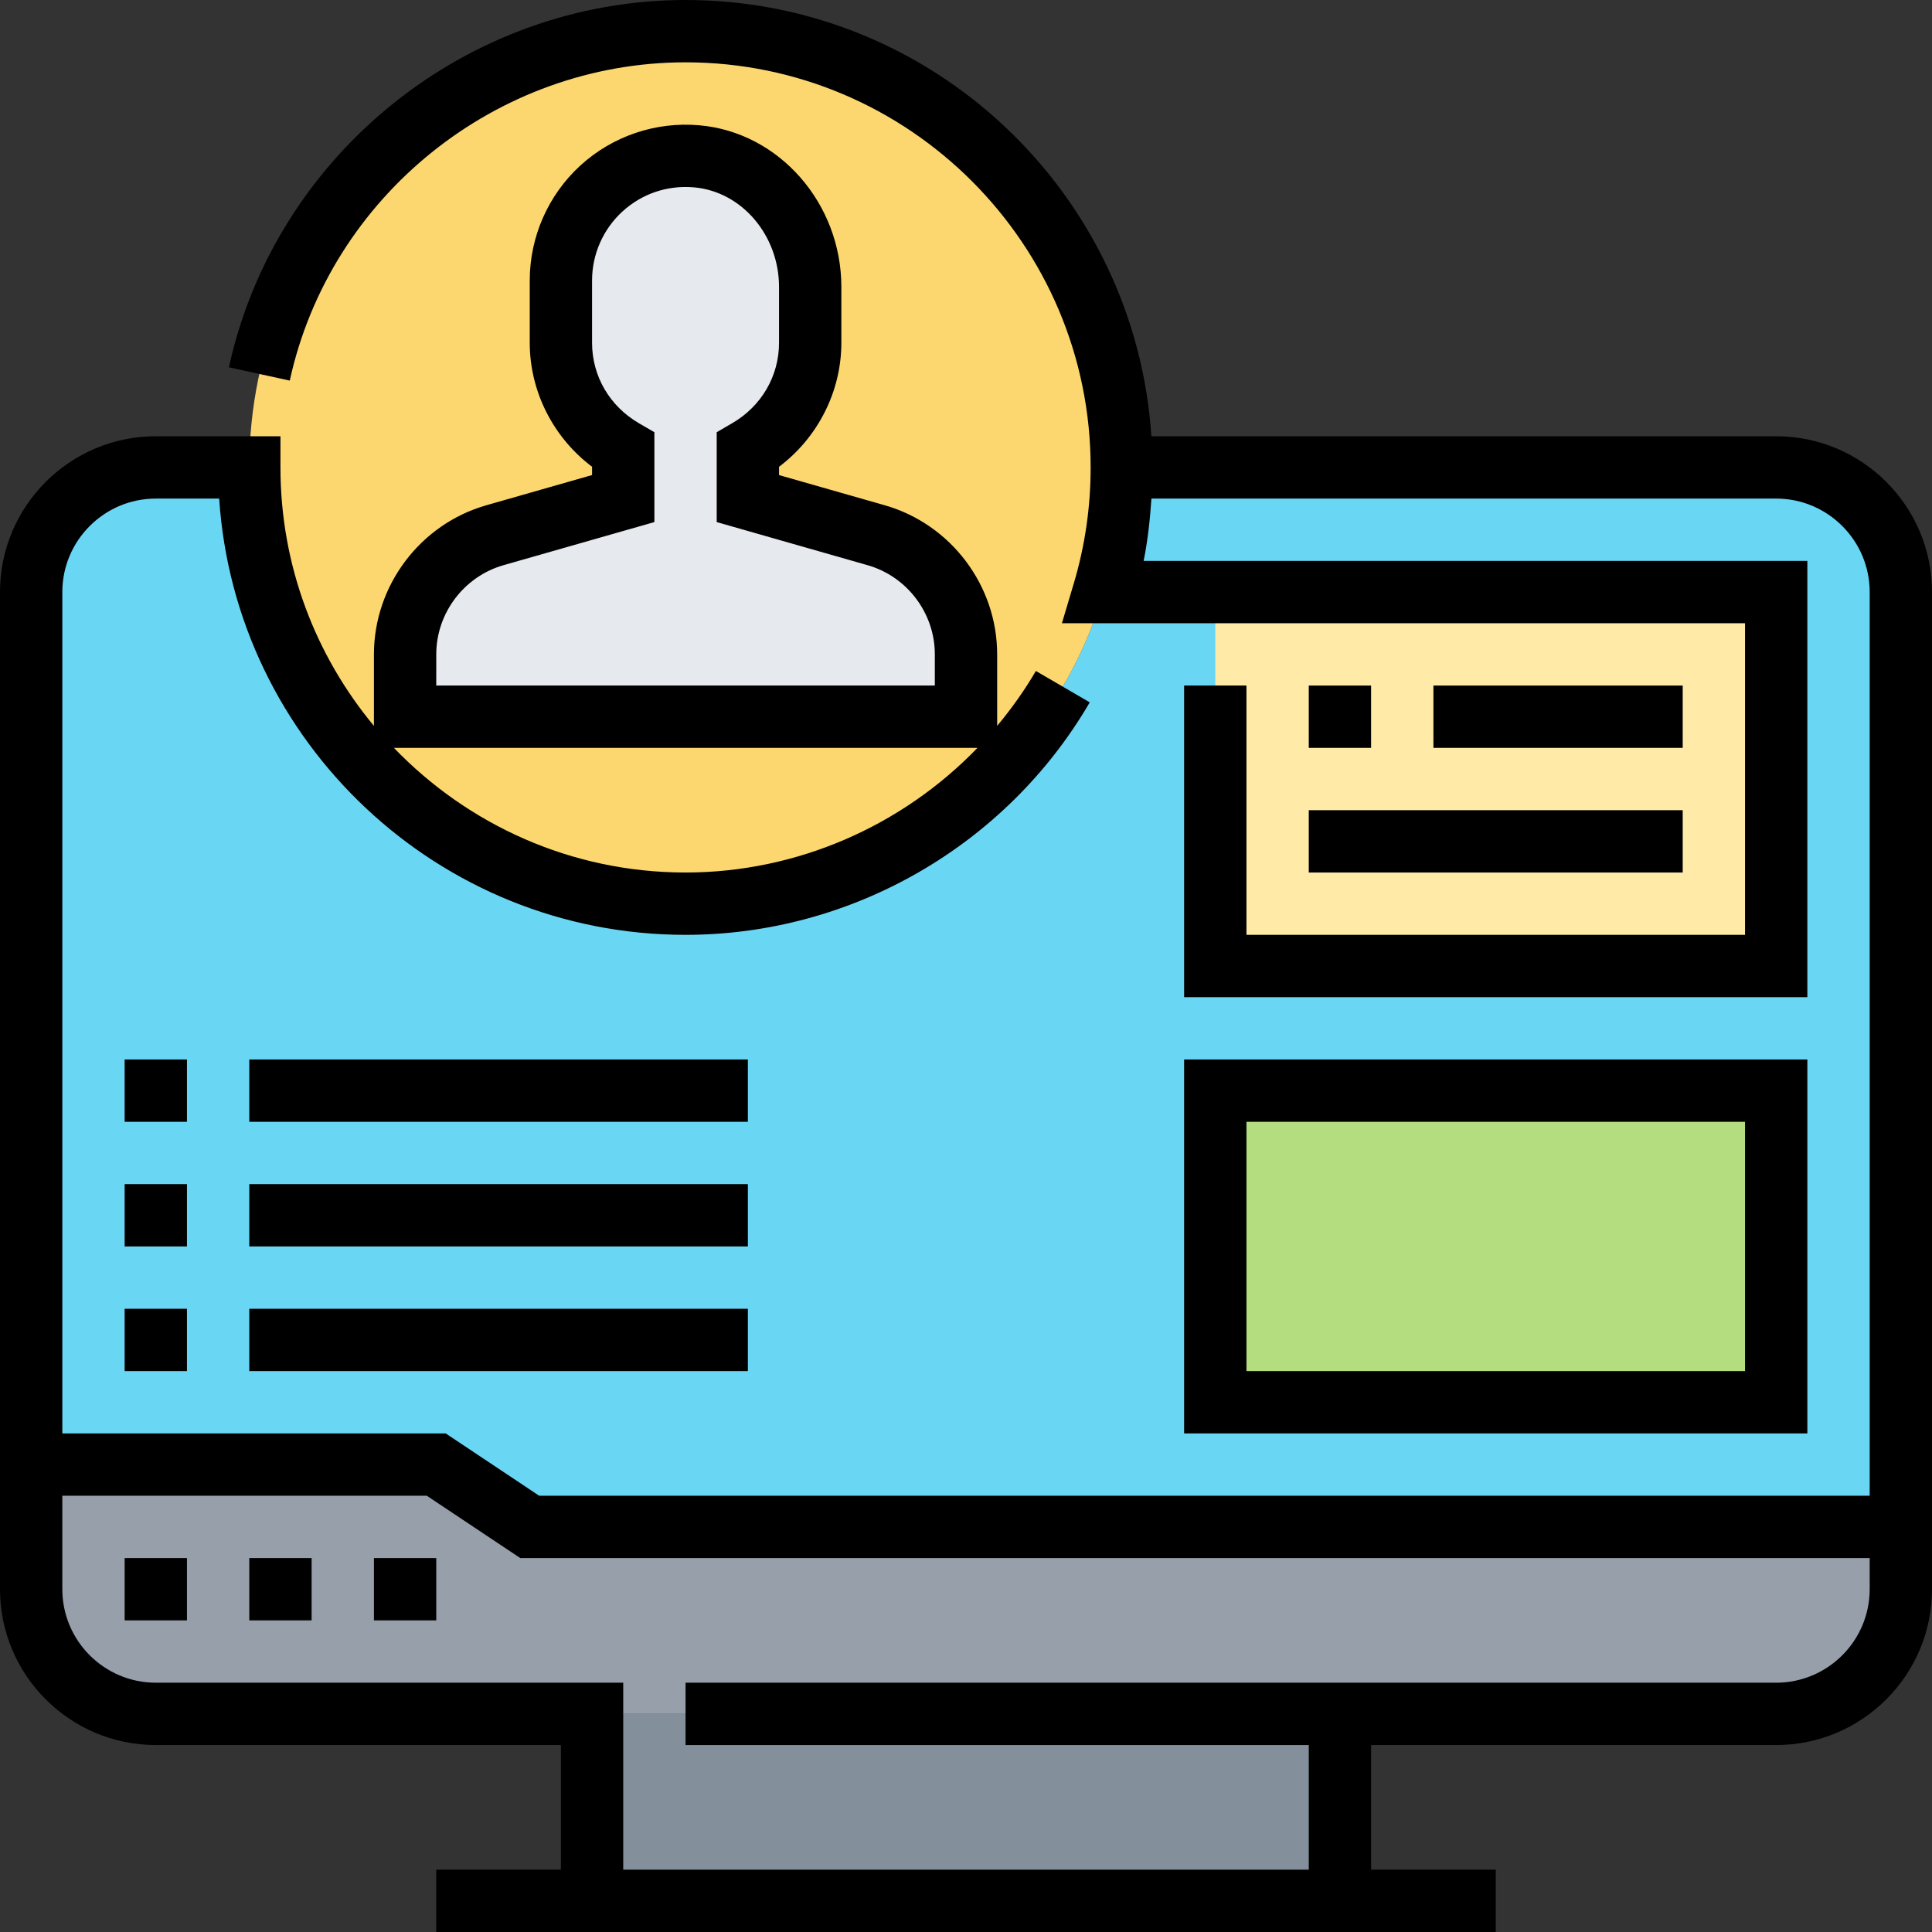 <svg height="496pt" viewBox="0 0 496 496" width="496pt" xmlns="http://www.w3.org/2000/svg"><rect x="0" y="0" width="496" height="496" fill="#333333" stroke="none"/><path d="m152 440h192v48h-192zm0 0" fill="#838f9b"/><path d="m40 440c-17.68 0-32-14.32-32-32v-32h104l24 16h352v16c0 17.68-14.32 32-32 32zm0 0" fill="#969faa"/><path d="m283.359 152c3.039-10.16 4.641-20.879 4.641-32h168c17.68 0 32 14.32 32 32v240h-352l-24-16h-104v-224c0-17.68 14.32-32 32-32h24c0 61.84 50.16 112 112 112 50.719 0 93.602-33.762 107.359-80zm0 0" fill="#69d6f4"/><path d="m312 280h144v80h-144zm0 0" fill="#b4dd7f"/><path d="m312 152h144v96h-144zm0 0" fill="#ffeaa7"/><path d="m283.359 152c-13.758 46.238-56.641 80-107.359 80-61.84 0-112-50.16-112-112s50.16-112 112-112 112 50.16 112 112c0 11.121-1.602 21.84-4.641 32zm0 0" fill="#fcd770"/><path d="m248 168v16h-144v-16c0-14.238 9.441-26.719 23.039-30.559l32.961-9.441v-12.398c-9.52-5.602-16-15.762-16-27.602v-16c0-18.641 15.922-33.52 34.879-31.84 16.801 1.441 29.121 16.641 29.121 33.52v14.32c0 11.84-6.48 22-16 27.602v12.398l32.961 9.441c13.598 3.84 23.039 16.32 23.039 30.559zm0 0" fill="#e6e9ed"/><path d="m96 400h16v16h-16zm0 0"/><path d="m64 400h16v16h-16zm0 0"/><path d="m32 400h16v16h-16zm0 0"/><path d="m456 112h-160.406c-4.145-62.441-56.121-112-119.594-112-56.008 0-105.312 39.656-117.23 94.297l15.621 3.414c10.336-47.352 53.074-81.711 101.609-81.711 57.344 0 104 46.656 104 104 0 10.137-1.449 20.129-4.305 29.711l-3.07 10.289h175.375v80h-128v-64h-16v80h160v-112h-170.398c1.062-5.258 1.645-10.617 2-16h160.398c13.23 0 24 10.77 24 24v232h-341.574l-24-16h-98.426v-216c0-13.23 10.77-24 24-24h16.266c4.133 62.449 56.254 112 119.734 112 42.559 0 82.32-22.871 103.77-59.688l-13.832-8.055c-2.922 5.023-6.281 9.703-9.938 14.094v-18.352c0-17.688-11.871-33.434-28.879-38.289l-27.121-7.742v-2.129c9.969-7.512 16-19.328 16-31.832v-14.336c0-21.504-16.008-39.727-36.441-41.504-11.223-1-22.352 2.801-30.59 10.352-8.242 7.551-12.969 18.297-12.969 29.48v16c0 12.504 6.031 24.328 16 31.832v2.129l-27.121 7.75c-17.008 4.855-28.879 20.602-28.879 38.289v18.359c-14.977-18.023-24-41.152-24-66.359v-8h-32c-22.055 0-40 17.945-40 40v256c0 22.055 17.945 40 40 40h104v32h-32v16h272v-16h-32v-32h104c22.055 0 40-17.945 40-40v-256c0-22.055-17.945-40-40-40zm-344 56c0-10.574 7.105-20 17.273-22.902l38.727-11.066v-23.07l-3.977-2.312c-7.527-4.383-12.023-12.105-12.023-20.648v-16c0-6.711 2.832-13.16 7.793-17.695 5.016-4.594 11.551-6.801 18.383-6.207 12.238 1.062 21.824 12.285 21.824 25.566v14.336c0 8.543-4.496 16.266-12.023 20.648l-3.977 2.312v23.07l38.727 11.066c10.168 2.902 17.273 12.328 17.273 22.902v8h-128zm138.945 24c-19.402 20.121-46.434 32-74.945 32-29.398 0-55.938-12.32-74.871-32zm205.055 240h-280v16h160v32h-176v-48h-120c-13.23 0-24-10.77-24-24v-24h93.574l24 16h346.426v8c0 13.23-10.77 24-24 24zm0 0"/><path d="m304 272v96h160v-96zm144 80h-128v-64h128zm0 0"/><path d="m336 176h16v16h-16zm0 0"/><path d="m368 176h64v16h-64zm0 0"/><path d="m336 208h96v16h-96zm0 0"/><path d="m32 336h16v16h-16zm0 0"/><path d="m64 336h128v16h-128zm0 0"/><path d="m32 304h16v16h-16zm0 0"/><path d="m64 304h128v16h-128zm0 0"/><path d="m32 272h16v16h-16zm0 0"/><path d="m64 272h128v16h-128zm0 0"/></svg>